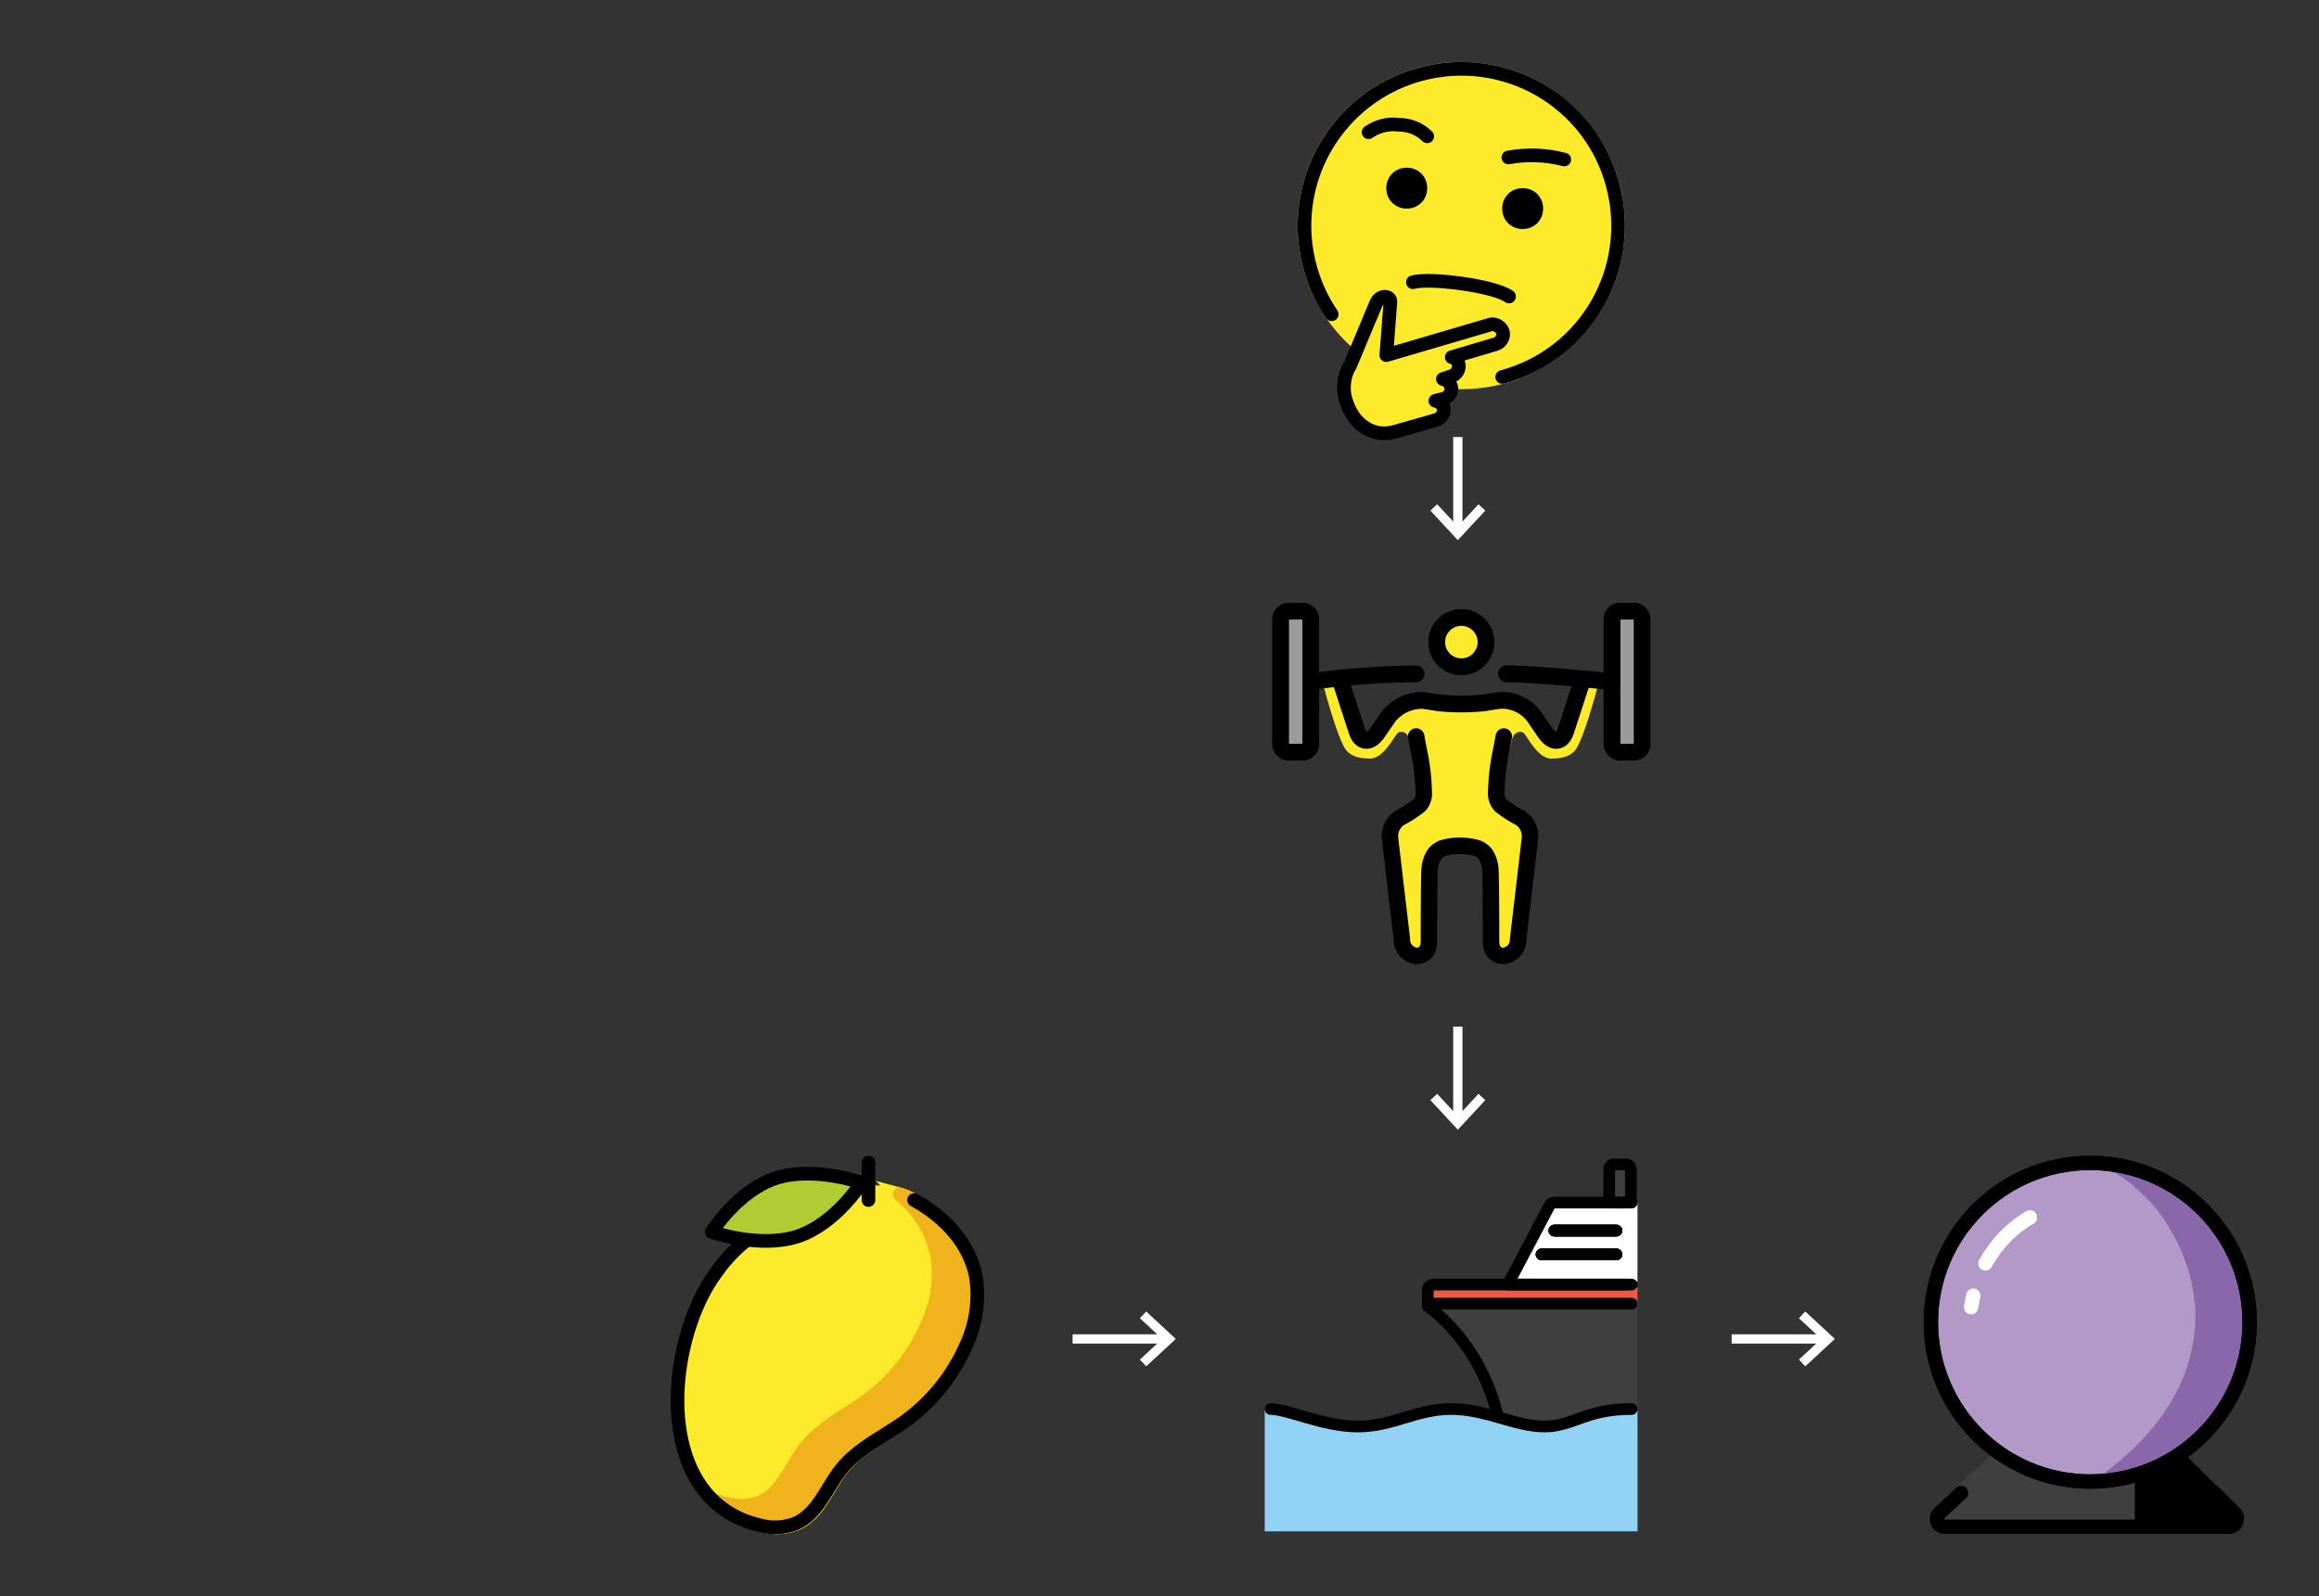<?xml version="1.0" encoding="UTF-8" standalone="no"?>
<!-- Created with Inkscape (http://www.inkscape.org/) -->

<svg
   width="186.72mm"
   height="128.547mm"
   viewBox="0 0 186.72 128.547"
   version="1.1"
   id="svg4845"
   inkscape:version="1.1.1 (3bf5ae0d25, 2021-09-20)"
   sodipodi:docname="ml_con_emoji_pretrain.svg"
   xmlns:inkscape="http://www.inkscape.org/namespaces/inkscape"
   xmlns:sodipodi="http://sodipodi.sourceforge.net/DTD/sodipodi-0.dtd"
   xmlns="http://www.w3.org/2000/svg"
   xmlns:svg="http://www.w3.org/2000/svg">
  <rect x="0" y="0" width="186.72" height="128.547" fill="#333333" stroke="none"/>
  <sodipodi:namedview
     id="namedview4847"
     pagecolor="#333333"
     bordercolor="#666666"
     borderopacity="1.0"
     inkscape:pageshadow="2"
     inkscape:pageopacity="0"
     inkscape:pagecheckerboard="false"
     inkscape:document-units="mm"
     showgrid="false"
     inkscape:zoom="1.1793809"
     inkscape:cx="514.67681"
     inkscape:cy="312.02812"
     inkscape:window-width="2560"
     inkscape:window-height="1371"
     inkscape:window-x="0"
     inkscape:window-y="32"
     inkscape:window-maximized="1"
     inkscape:current-layer="layer1"
     fit-margin-top="5"
     fit-margin-left="5"
     lock-margins="false"
     fit-margin-right="5"
     fit-margin-bottom="5" />
  <defs
     id="defs4842" />
  <g
     inkscape:label="Layer 1"
     inkscape:groupmode="layer"
     id="layer1"
     transform="translate(-3.994,-7.374)">
    <g
       id="g110121"
       transform="matrix(0.549,0,0,0.549,101.89,5.672)">
      <g
         id="color">
        <circle
           cx="36"
           cy="36.2"
           r="24"
           fill="#fcea2b"
           id="circle110085" />
        <path
           fill="#fcea2b"
           d="m 19.1,62.3 c -0.3,-1.2 -0.4,-2.4 -0.3,-3.6 0.2,-1.1 2.3,-6.5 2.7,-7.3 0.4,-0.8 1.4,-4.5 2.4,-4.8 1,-0.3 1.2,0.1 1.1,0.7 -0.1,0.6 -0.6,7.7 -0.6,7.7 l 9.4,-2.8 c 0,0 7.7,-1.9 7.9,-1 2.1,2 -5.4,4.5 -7.5,4.4 0,0 1.1,0.6 0.9,1.3 -0.2,0.7 -0.8,1.2 -1,1.2 -0.2,0 0.5,0.5 0.6,1.4 0.9,1.8 -2.8,2.3 -2.8,2.3 1.3,-0.2 3.3,2.1 0.1,2.7 -1,0.3 -4.8,1.4 -4.8,1.4 0,0 -3.3,1.2 -5.2,-0.1 -1.2,-0.8 -2.3,-2 -2.9,-3.5 z"
           id="path110087" />
      </g>
      <g
         id="line">
        <path
           fill="none"
           stroke="#000000"
           stroke-linecap="round"
           stroke-linejoin="round"
           stroke-width="2"
           d="M 28.9,44.5 C 31.3,43.8 40.8,45 43,46.6"
           id="path110090" />
        <path
           fill="none"
           stroke="#000000"
           stroke-linecap="round"
           stroke-linejoin="round"
           stroke-width="2"
           d="m 22.4,22.5 c 1.3,-0.9 2.8,-1.3 4.4,-1.1 1.6,0 3.1,0.6 4.2,1.7"
           id="path110092" />
        <path
           fill="none"
           stroke="#000000"
           stroke-linecap="round"
           stroke-linejoin="round"
           stroke-width="2"
           d="M 51.1,26.5 C 48.4,25.8 45.6,25.7 42.9,26.2"
           id="path110094" />
        <path
           fill="none"
           stroke="#000000"
           stroke-linecap="round"
           stroke-linejoin="round"
           stroke-width="2"
           d="M 42,58.4 C 54.3,55.1 61.5,42.5 58.2,30.2 54.9,17.9 42.3,10.7 30,14 20,16.7 13,25.8 13,36.2 c 0,4.6 1.4,9.2 4,13"
           id="path110096" />
        <path
           d="m 31,30.7 c 0,1.7 -1.3,3 -3,3 -1.7,0 -3,-1.3 -3,-3 0,-1.7 1.3,-3 3,-3 1.7,0 3,1.3 3,3"
           id="path110098" />
        <path
           d="m 48,33.7 c 0,1.7 -1.3,3 -3,3 -1.7,0 -3,-1.3 -3,-3 0,-1.7 1.3,-3 3,-3 1.7,0 3,1.3 3,3"
           id="path110100" />
        <path
           fill="none"
           stroke="#000000"
           stroke-linecap="round"
           stroke-linejoin="round"
           stroke-width="2"
           d="m 19.7,56.7 c -1,1.6 -1.2,3.7 -0.5,5.5 1.1,3.3 4,5.2 7.2,4.2 l 4.9,-1.4 1,-0.3 c 0.8,-0.2 1.3,-1.1 1.1,-1.8 v 0 c -0.2,-0.5 -0.6,-0.9 -1.2,-1 l 1.2,-0.3 c 0.8,-0.2 1.3,-1.1 1.1,-1.8 -0.2,-0.5 -0.6,-1 -1.2,-1.1 l 1.2,-0.4 c 0.8,-0.2 1.3,-1.1 1.1,-1.8 -0.1,-0.5 -0.5,-0.9 -1,-1 L 41,53.6 c 0.8,-0.2 1.3,-1.1 1.1,-1.8 -0.2,-0.7 -1.1,-1.3 -1.8,-1.1 v 0 l -10.2,3 -5.1,1.5 0.6,-7.8 c 0.1,-0.9 -1.5,-1.2 -2.1,0.2 z"
           id="path110102" />
      </g>
    </g>
    <g
       id="g1374"
       transform="matrix(0.469,0,0,0.469,103.949,98.812)">
      <g
         id="color-897">
        <path
           fill="#ea5a47"
           d="M 68,26.087 H 32.962 C 32.431,26.087 32,26.478 32,26.96 v 2.4 h 36 z"
           id="path1290" />
        <path
           fill="#ffffff"
           d="M 68,25.087 H 46.742 l 6.152,-13.028 c 0.128,-0.31 0.406,-0.509 0.711,-0.509 H 68"
           id="path1292" />
        <path
           fill="#3f3f3f"
           d="m 32,29.361 c 0,0 13.404,6.798 15.672,22.247 0.064,0.434 0.469,0.767 0.952,0.767 H 68 V 29.361"
           id="path1294" />
        <path
           fill="#3f3f3f"
           d="M 63.146,11.55 V 5.873 C 63.146,5.391 63.47,5 63.87,5 h 2.261 c 0.4,0 0.724,0.391 0.724,0.873 v 5.677 z"
           id="path1296" />
        <path
           fill="#3f3f3f"
           d="m 32,29.361 c 0,0 10.404,6.798 12.672,22.247 0.064,0.434 0.469,0.767 0.952,0.767 H 67"
           id="path1298" />
        <path
           fill="#ea5a47"
           d="M 67,25.625 H 32.962 C 32.431,25.625 32,26.016 32,26.498 v 2.4 h 35"
           id="path1300" />
        <path
           fill="none"
           d="M 67,26.087 H 45.742 l 7.152,-14.028 c 0.128,-0.31 0.406,-0.509 0.711,-0.509 H 68"
           id="path1302" />
        <line
           x1="4"
           x2="4"
           y1="68"
           y2="48.235"
           fill="none"
           id="line1304" />
        <line
           x1="69"
           x2="68"
           y1="48.235"
           y2="68"
           fill="none"
           id="line1306" />
        <path
           fill="#92d3f5"
           d="M 68,47 V 68 H 4 V 47 h 1 c 3,0 9,3 15,3 6,0 10,-3 16,-3 6,0 11,3 16,3 5,0 7,-3 15,-3 z"
           id="path1308" />
      </g>
      <g
         id="hair-36" />
      <g
         id="skin-1" />
      <g
         id="skin-shadow-2" />
      <g
         id="line-9">
        <path
           fill="none"
           stroke="#000000"
           stroke-linecap="round"
           stroke-linejoin="round"
           stroke-miterlimit="10"
           stroke-width="2"
           d="M 63.146,11.55 V 5.873 C 63.146,5.391 63.47,5 63.87,5 h 2.261 c 0.4,0 0.724,0.391 0.724,0.873 v 5.677 z"
           id="path1314" />
        <line
           x1="53.723"
           x2="64.377"
           y1="16.354"
           y2="16.354"
           fill="none"
           stroke="#000000"
           stroke-linecap="round"
           stroke-linejoin="round"
           stroke-miterlimit="10"
           stroke-width="2"
           id="line1316" />
        <line
           x1="51.535"
           x2="64.377"
           y1="20.447"
           y2="20.447"
           fill="none"
           stroke="#000000"
           stroke-linecap="round"
           stroke-linejoin="round"
           stroke-miterlimit="10"
           stroke-width="2"
           id="line1318" />
        <path
           fill="none"
           stroke="#000000"
           stroke-linecap="round"
           stroke-linejoin="round"
           stroke-miterlimit="10"
           stroke-width="2"
           d="m 32,29.361 c 0,0 8.883,5.804 12.022,18.873"
           id="path1320" />
        <line
           x1="53.723"
           x2="64.377"
           y1="16.354"
           y2="16.354"
           fill="none"
           stroke="#000000"
           stroke-linecap="round"
           stroke-linejoin="round"
           stroke-miterlimit="10"
           stroke-width="2"
           id="line1322" />
        <line
           x1="51.535"
           x2="64.377"
           y1="20.447"
           y2="20.447"
           fill="none"
           stroke="#000000"
           stroke-linecap="round"
           stroke-linejoin="round"
           stroke-miterlimit="10"
           stroke-width="2"
           id="line1324" />
        <path
           fill="none"
           stroke="#000000"
           stroke-linecap="round"
           stroke-linejoin="round"
           stroke-miterlimit="10"
           stroke-width="2"
           d="M 67,25.625 H 32.962 C 32.431,25.625 32,26.016 32,26.498 v 2.4 h 35"
           id="path1326" />
        <path
           fill="none"
           stroke="#000000"
           stroke-linecap="round"
           stroke-linejoin="round"
           stroke-miterlimit="10"
           stroke-width="2"
           d="M 66,25.625 H 45.742 l 7.152,-13.566 c 0.128,-0.31 0.406,-0.509 0.711,-0.509 H 67"
           id="path1328" />
        <line
           x1="53.723"
           x2="64.377"
           y1="16.354"
           y2="16.354"
           fill="none"
           stroke="#000000"
           stroke-linecap="round"
           stroke-linejoin="round"
           stroke-miterlimit="10"
           stroke-width="2"
           id="line1330" />
        <line
           x1="51.535"
           x2="64.377"
           y1="20.447"
           y2="20.447"
           fill="none"
           stroke="#000000"
           stroke-linecap="round"
           stroke-linejoin="round"
           stroke-miterlimit="10"
           stroke-width="2"
           id="line1332" />
        <line
           x1="53.723"
           x2="64.377"
           y1="16.354"
           y2="16.354"
           fill="none"
           stroke="#000000"
           stroke-linecap="round"
           stroke-linejoin="round"
           stroke-miterlimit="10"
           stroke-width="2"
           id="line1334" />
        <line
           x1="51.535"
           x2="64.377"
           y1="20.447"
           y2="20.447"
           fill="none"
           stroke="#000000"
           stroke-linecap="round"
           stroke-linejoin="round"
           stroke-miterlimit="10"
           stroke-width="2"
           id="line1336" />
        <path
           fill="none"
           stroke="#000000"
           stroke-linecap="round"
           stroke-linejoin="round"
           stroke-miterlimit="10"
           stroke-width="2"
           d="m 5,47 c 3,0 9,3 15,3 6,0 10,-3 16,-3 6,0 11,3 16,3 5,0 7,-3 15,-3"
           id="path1338" />
      </g>
    </g>
    <g
       id="g1626"
       transform="matrix(0.662,0,0,0.662,98.941,47.759)">
      <g
         id="skin-45">
        <ellipse
           cx="34.318"
           cy="17.254"
           rx="2.748"
           ry="2.86"
           fill="#fcea2b"
           id="ellipse1579" />
        <path
           fill="#fcea2b"
           d="m 34.284,24.338 0.016,17.675 c 0,0 -2.68,0.258 -3.129,0.922 -1.242,1.835 -1.02,12.137 -1.02,12.137 L 27.323,54.629 25.509,39.677 29.81,36.423 c 0,0 -1.332,-5.151 -1.769,-7.309 -0.236,-1.165 -1.132,-1.245 -1.48,-0.927 -0.444,0.405 -1.674,3.097 -3.348,3.097 -1.675,0 -2.604,-0.483 -3.07,-1.258 -1.209,-2.032 -2.883,-8.711 -2.883,-8.711 l 2.325,-0.483 1.86,7.066 1.303,0.871 2.884,-3.582 3.255,-1.355 z"
           id="path1581" />
        <path
           fill="#fcea2b"
           d="m 34.185,24.338 0.016,17.675 c 0,0 2.654,0.258 3.103,0.922 1.242,1.835 1.02,12.137 1.02,12.137 l 2.829,-0.442 1.813,-14.952 -4.301,-3.253 c 0,0 1.332,-5.151 1.769,-7.309 0.236,-1.165 1.132,-1.245 1.48,-0.927 0.444,0.405 1.674,3.097 3.348,3.097 1.675,0 2.604,-0.483 3.07,-1.258 1.209,-2.032 2.883,-8.711 2.883,-8.711 l -2.325,-0.483 -1.86,7.066 -1.303,0.871 -2.884,-3.582 -3.255,-1.355 z"
           id="path1583" />
      </g>
      <g
         id="color-0">
        <path
           fill="#9b9b9a"
           d="m 15.997,29.551 a 1.006,1.006 0 0 1 -0.916,0.953 H 13.248 A 1.006,1.006 0 0 1 12.332,29.551 V 14.299 a 1.006,1.006 0 0 1 0.916,-0.953 h 1.832 a 1.006,1.006 0 0 1 0.916,0.953 z"
           id="path1586" />
        <path
           fill="#9b9b9a"
           d="M 56.303,29.551 A 1.006,1.006 0 0 1 55.387,30.505 H 53.555 A 1.006,1.006 0 0 1 52.639,29.551 V 14.299 a 1.006,1.006 0 0 1 0.916,-0.953 h 1.832 a 1.006,1.006 0 0 1 0.916,0.953 z"
           id="path1588" />
      </g>
      <g
         id="line-36">
        <path
           fill="none"
           stroke="#000000"
           stroke-linecap="round"
           stroke-linejoin="round"
           stroke-width="2.04"
           d="m 15.997,29.551 a 1.006,1.006 0 0 1 -0.916,0.953 H 13.248 A 1.006,1.006 0 0 1 12.332,29.551 V 14.299 a 1.006,1.006 0 0 1 0.916,-0.953 h 1.832 a 1.006,1.006 0 0 1 0.916,0.953 z"
           id="path1591" />
        <path
           fill="none"
           stroke="#000000"
           stroke-linecap="round"
           stroke-linejoin="round"
           stroke-width="2.04"
           d="m 56.303,29.551 a 1.006,1.006 0 0 1 -0.916,0.953 H 53.555 A 1.006,1.006 0 0 1 52.639,29.551 V 14.299 a 1.006,1.006 0 0 1 0.916,-0.953 h 1.832 a 1.006,1.006 0 0 1 0.916,0.953 z"
           id="path1593" />
        <path
           fill="none"
           stroke="#000000"
           stroke-linecap="round"
           stroke-linejoin="round"
           stroke-width="2.05"
           d="m 39.814,20.971 c 3.664,0 12.825,0.953 12.825,0.953"
           id="path1595" />
        <path
           fill="none"
           stroke="#000000"
           stroke-linecap="round"
           stroke-linejoin="round"
           stroke-width="2.03"
           d="M 15.996,21.925 A 99.932,99.932 0 0 1 28.822,20.971"
           id="path1597" />
        <circle
           cx="34.318"
           cy="17.114"
           r="3"
           fill="none"
           stroke="#000000"
           stroke-miterlimit="10"
           stroke-width="2.04"
           id="circle1599" />
        <path
           fill="none"
           stroke="#000000"
           stroke-linecap="round"
           stroke-linejoin="round"
           stroke-width="2.04"
           d="m 19.661,21.925 1.924,5.91 c 0.458,1.525 1.557,1.621 2.473,0.381 l 1.374,-2.002 a 5.202,5.202 0 0 1 4.305,-2.002 l 1.832,0.286 a 26.484,26.484 0 0 0 5.496,0 l 1.832,-0.286 a 4.855,4.855 0 0 1 4.305,2.002 l 1.374,2.002 c 0.916,1.239 2.015,1.144 2.473,-0.381 l 1.924,-5.91"
           id="path1601" />
        <path
           fill="none"
           stroke="#000000"
           stroke-linecap="round"
           stroke-linejoin="round"
           stroke-width="2"
           d="m 28.821,28.598 c 0,0 0.183,1.049 0.459,2.383 a 26.307,26.307 0 0 1 0.458,4.29 2.198,2.198 0 0 1 -0.516,1.68 14.936,14.936 0 0 1 -2.476,1.595 2.709,2.709 0 0 0 -1.096,2.531 l 1.431,12.182 a 1.985,1.985 0 0 0 1.74,2.031 c 1.008,0 1.55,-0.69 1.55,-1.739 0,0 0.005,-7.836 0.091,-8.825 a 3.806,3.806 0 0 1 0.607,-1.829 2.184,2.184 0 0 1 1.087,-0.746 7.34,7.34 0 0 1 1.97,-0.262 7.725,7.725 0 0 1 2.02,0.262 2.193,2.193 0 0 1 1.087,0.746 3.816,3.816 0 0 1 0.606,1.829 c 0.088,0.989 0.091,8.825 0.091,8.825 0,1.049 0.542,1.739 1.55,1.739 a 1.986,1.986 0 0 0 1.742,-2.03 l 1.43,-12.182 a 2.709,2.709 0 0 0 -1.095,-2.532 14.976,14.976 0 0 1 -2.477,-1.595 2.198,2.198 0 0 1 -0.516,-1.68 26.218,26.218 0 0 1 0.459,-4.29 c 0.275,-1.335 0.458,-2.383 0.458,-2.383"
           id="path1603" />
      </g>
    </g>
    <g
       id="hair-15"
       style="fill:#ffffff;fill-opacity:1"
       transform="matrix(0.134,0,0,0.134,40.676,22.832)" />
    <g
       id="skin-5"
       style="fill:#ffffff;fill-opacity:1"
       transform="matrix(0.134,0,0,0.134,40.676,22.832)" />
    <g
       id="skin-shadow-47"
       style="fill:#ffffff;fill-opacity:1"
       transform="matrix(0.134,0,0,0.134,40.676,22.832)" />
    <g
       id="g1968"
       style="fill:#ffffff;fill-opacity:1"
       transform="matrix(0.134,0,0,0.134,91.445,22.832)" />
    <g
       id="g1970"
       style="fill:#ffffff;fill-opacity:1"
       transform="matrix(0.134,0,0,0.134,91.445,22.832)" />
    <g
       id="g1972"
       style="fill:#ffffff;fill-opacity:1"
       transform="matrix(0.134,0,0,0.134,91.445,22.832)" />
    <g
       id="g1982"
       style="fill:#ffffff;fill-opacity:1"
       transform="matrix(0.134,0,0,0.134,89.689,110.513)">
      <polygon
         id="polygon1980"
         fill="#3f3f3f"
         stroke="none"
         stroke-linecap="round"
         stroke-linejoin="round"
         stroke-miterlimit="10"
         stroke-width="2"
         points="49.212,51.534 67,35.036 49.212,18.538 45.423,22.614 55.819,32.255 5,32.255 5,37.817 55.819,37.817 45.423,47.459 "
         style="fill:#ffffff;fill-opacity:1" />
    </g>
    <g
       id="g1984"
       style="fill:#ffffff;fill-opacity:1"
       transform="matrix(0.134,0,0,0.134,89.689,110.513)" />
    <g
       id="g1986"
       style="fill:#ffffff;fill-opacity:1"
       transform="matrix(0.134,0,0,0.134,89.689,110.513)" />
    <g
       id="g1988"
       style="fill:#ffffff;fill-opacity:1"
       transform="matrix(0.134,0,0,0.134,89.689,110.513)" />
    <g
       id="g2153"
       transform="matrix(0.578,0,0,0.578,151.489,94.903)">
      <g
         id="color-56">
        <path
           fill="#3f3f3f"
           d="M 50.1,55.5 47.3,52.7 C 47.1,52.5 46.8,52.4 46.5,52.4 L 23.1,50.5 c -0.3,0 -1.5,1.3 -1.7,1.5 l -2.5,2.4"
           id="path2105" />
        <path
           fill="#3f3f3f"
           d="m 19.9,53.4 -5.7,5.3 c -0.7,0.7 0.5,2.6 1.5,2.6 h 39.5 c 1,0 1.5,-1.2 0.8,-1.9 l -8.6,-8.2"
           id="path2107" />
        <circle
           cx="36"
           cy="32.8"
           r="22.2"
           fill="#b399c8"
           id="circle2109" />
        <path
           fill="#8967aa"
           d="m 58.2,33 c 0,12.3 -9.7,22.1 -22,22.1 11.6,-8 14.8,-16.8 14.4,-24.5 0,-0.3 0,-0.5 -0.1,-0.8 -0.2,-1.7 -0.5,-3.4 -1.1,-5 -0.1,-0.2 -0.1,-0.4 -0.2,-0.6 -0.7,-2 -1.7,-3.8 -2.7,-5.4 C 46.3,18.5 46.2,18.3 46,18.1 45.4,17.2 44.7,16.3 43.9,15.6 43.7,15.4 43.6,15.2 43.4,15.1 43.2,14.9 43,14.7 42.8,14.5 42.6,14.3 42.4,14.2 42.2,14 42.1,13.9 42,13.8 41.9,13.7 41.7,13.5 41.5,13.4 41.4,13.3 40.6,12.7 39.7,12.1 38.9,11.7 38.8,11.6 38.6,11.6 38.5,11.5 38.2,11.4 37.8,11.2 37.5,11.1 37.3,11 37.1,11 37,11 c -0.1,0 -0.2,0 -0.3,0 -0.1,0 -0.2,0 -0.3,0 h 0.1 c 12.1,0.1 21.7,9.9 21.7,22 z"
           id="path2111" />
        <path
           fill="none"
           stroke="#ffffff"
           stroke-linecap="round"
           stroke-linejoin="round"
           stroke-miterlimit="10"
           stroke-width="2"
           d="m 19.4,30.7 c 0.1,-0.5 0.2,-1.1 0.3,-1.6"
           id="path2113" />
        <path
           fill="none"
           stroke="#ffffff"
           stroke-linecap="round"
           stroke-linejoin="round"
           stroke-miterlimit="10"
           stroke-width="2"
           d="m 21.4,24.6 c 1.5,-2.7 3.6,-4.9 6.2,-6.4"
           id="path2115" />
        <path
           d="m 48.7,50.8 c 0.1,0 0.2,0.1 0.3,0.2 l 2.8,2.8 2.1,2.1 2.8,2.8 c 0.7,0.7 -0.5,2.6 -1.5,2.6 h -13 v -7.2"
           id="path2117" />
      </g>
      <g
         id="hair-9" />
      <g
         id="skin-3" />
      <g
         id="skin-shadow-7" />
      <g
         id="line-4">
        <circle
           cx="36"
           cy="32.8"
           r="22.2"
           fill="none"
           stroke="#000000"
           stroke-linecap="round"
           stroke-linejoin="round"
           stroke-miterlimit="10"
           stroke-width="2"
           id="circle2123" />
        <circle
           cx="36"
           cy="32.8"
           r="22.2"
           fill="none"
           stroke="#000000"
           stroke-linecap="round"
           stroke-linejoin="round"
           stroke-miterlimit="10"
           stroke-width="2"
           id="circle2125" />
        <path
           fill="none"
           stroke="#000000"
           stroke-linecap="round"
           stroke-miterlimit="10"
           stroke-width="2"
           d="m 18,56.6 -3,2.8 c -0.7,0.7 -0.3,1.9 0.8,1.9 h 39.5 c 1,0 1.5,-1.2 0.8,-1.9 l -2.8,-2.8"
           id="path2127" />
        <path
           fill="none"
           stroke="#000000"
           stroke-linecap="round"
           stroke-linejoin="round"
           stroke-miterlimit="10"
           stroke-width="2"
           d="m 53.2,56.6 2.8,2.8 c 0.7,0.7 0.2,1.9 -0.8,1.9"
           id="path2129" />
      </g>
    </g>
    <g
       id="g2157"
       style="fill:#ffffff;fill-opacity:1"
       transform="matrix(0.134,0,0,0.134,142.754,110.513)">
      <polygon
         id="polygon2155"
         fill="#3f3f3f"
         stroke="none"
         stroke-linecap="round"
         stroke-linejoin="round"
         stroke-miterlimit="10"
         stroke-width="2"
         points="67,35.036 49.212,18.538 45.423,22.614 55.819,32.255 5,32.255 5,37.817 55.819,37.817 45.423,47.459 49.212,51.534 "
         style="fill:#ffffff;fill-opacity:1" />
    </g>
    <g
       id="g2159"
       style="fill:#ffffff;fill-opacity:1"
       transform="matrix(0.134,0,0,0.134,142.754,110.513)" />
    <g
       id="g2161"
       style="fill:#ffffff;fill-opacity:1"
       transform="matrix(0.134,0,0,0.134,142.754,110.513)" />
    <g
       id="g2163"
       style="fill:#ffffff;fill-opacity:1"
       transform="matrix(0.134,0,0,0.134,142.754,110.513)" />
    <g
       id="g2173"
       style="fill:#ffffff;fill-opacity:1"
       transform="matrix(0,0.134,-0.134,0,126.07,89.382)">
      <polygon
         id="polygon2171"
         fill="#3f3f3f"
         stroke="none"
         stroke-linecap="round"
         stroke-linejoin="round"
         stroke-miterlimit="10"
         stroke-width="2"
         points="55.819,32.255 5,32.255 5,37.817 55.819,37.817 45.423,47.459 49.212,51.534 67,35.036 49.212,18.538 45.423,22.614 "
         style="fill:#ffffff;fill-opacity:1" />
    </g>
    <g
       id="g2175"
       style="fill:#ffffff;fill-opacity:1"
       transform="matrix(0,0.134,-0.134,0,126.07,89.382)" />
    <g
       id="g2177"
       style="fill:#ffffff;fill-opacity:1"
       transform="matrix(0,0.134,-0.134,0,126.07,89.382)" />
    <g
       id="g2179"
       style="fill:#ffffff;fill-opacity:1"
       transform="matrix(0,0.134,-0.134,0,126.07,89.382)" />
    <g
       id="g2189"
       style="fill:#ffffff;fill-opacity:1"
       transform="matrix(0,0.134,-0.134,0,126.07,41.9)">
      <polygon
         id="polygon2187"
         fill="#3f3f3f"
         stroke="none"
         stroke-linecap="round"
         stroke-linejoin="round"
         stroke-miterlimit="10"
         stroke-width="2"
         points="45.423,22.614 55.819,32.255 5,32.255 5,37.817 55.819,37.817 45.423,47.459 49.212,51.534 67,35.036 49.212,18.538 "
         style="fill:#ffffff;fill-opacity:1" />
    </g>
    <g
       id="g2191"
       style="fill:#ffffff;fill-opacity:1"
       transform="matrix(0,0.134,-0.134,0,126.07,41.9)" />
    <g
       id="g2193"
       style="fill:#ffffff;fill-opacity:1"
       transform="matrix(0,0.134,-0.134,0,126.07,41.9)" />
    <g
       id="g2195"
       style="fill:#ffffff;fill-opacity:1"
       transform="matrix(0,0.134,-0.134,0,126.07,41.9)" />
    <g
       id="g110676-2"
       transform="matrix(0.549,0,0,0.549,51.411,96.336)">
      <g
         id="g110666-5">
        <path
           fill="#fcea2b"
           stroke="#fcea2b"
           stroke-miterlimit="10"
           stroke-width="2"
           d="m 45.426,13.117 a 8.039,8.039 0 0 1 2.093,0.884 c 4.328,2.431 8.006,6.359 8.896,11.384 A 17.977,17.977 0 0 1 54.875,35.56 27.03,27.03 0 0 1 46.172,46.489 c -3.037,2.24 -6.604,3.892 -8.971,6.831 -2.237,2.778 -3.439,6.702 -6.704,8.139 a 8.077,8.077 0 0 1 -5.088,0.253 C 9.702,57.984 11.861,34.58 19.147,24.605 l 0.024,-0.032 a 27.44,27.44 0 0 1 12.937,-9.398 c 3.714,-1.342 9.335,-2.966 13.319,-2.057 z"
           id="path110660-4" />
        <path
           fill="#f1b31c"
           stroke="#f1b31c"
           stroke-linecap="round"
           stroke-linejoin="round"
           stroke-width="2"
           d="M 56.363,25.385 C 55.473,20.36 51.796,16.432 47.468,14.001 a 8.514,8.514 0 0 0 -1.898,-0.827 15.522,15.522 0 0 1 5.537,9.058 17.978,17.978 0 0 1 -1.539,10.175 27.032,27.032 0 0 1 -8.704,10.928 c -3.037,2.24 -6.604,3.892 -8.971,6.831 -2.237,2.778 -3.439,6.702 -6.704,8.139 a 8.076,8.076 0 0 1 -5.088,0.253 c -0.464,-0.11 -0.91,-0.24 -1.343,-0.384 a 13.979,13.979 0 0 0 6.6,3.538 8.076,8.076 0 0 0 5.088,-0.253 c 3.265,-1.437 4.467,-5.361 6.704,-8.139 2.367,-2.939 5.933,-4.592 8.971,-6.831 A 27.032,27.032 0 0 0 54.824,35.56 17.977,17.977 0 0 0 56.363,25.385 Z"
           id="path110662-7" />
        <path
           fill="#b1cc33"
           d="m 40,11.453 c 0,0 -3.899,6.133 -9.468,7.905 C 24.962,21.129 18,18.676 18,18.676 c 0,0 3.899,-6.133 9.468,-7.905 C 33.038,8.999 40,11.453 40,11.453 Z"
           id="path110664-4" />
      </g>
      <g
         id="g110674-4">
        <path
           fill="none"
           stroke="#000000"
           stroke-linecap="round"
           stroke-linejoin="round"
           stroke-width="2"
           d="m 47.69,14.001 c 4.425,2.431 8.184,6.359 9.094,11.384 A 17.627,17.627 0 0 1 55.211,35.56 27.142,27.142 0 0 1 46.313,46.489 c -3.105,2.24 -6.751,3.892 -9.171,6.831 -2.287,2.778 -3.516,6.702 -6.854,8.139 a 8.431,8.431 0 0 1 -5.201,0.253 C 9.029,57.984 11.237,34.58 18.685,24.605 L 18.709,24.572 A 21.53,21.53 0 0 1 23,20"
           id="path110668-3" />
        <line
           x1="41"
           x2="41"
           y1="8.5"
           y2="14"
           fill="none"
           stroke="#000000"
           stroke-linecap="round"
           stroke-linejoin="round"
           stroke-width="2"
           id="line110670-0" />
        <path
           fill="none"
           stroke="#000000"
           stroke-linecap="round"
           stroke-linejoin="round"
           stroke-width="2"
           d="m 40,11.453 c 0,0 -3.899,6.133 -9.468,7.905 C 24.962,21.129 18,18.676 18,18.676 c 0,0 3.899,-6.133 9.468,-7.905 C 33.038,8.999 40,11.453 40,11.453 Z"
           id="path110672-7" />
      </g>
    </g>
  </g>
</svg>
